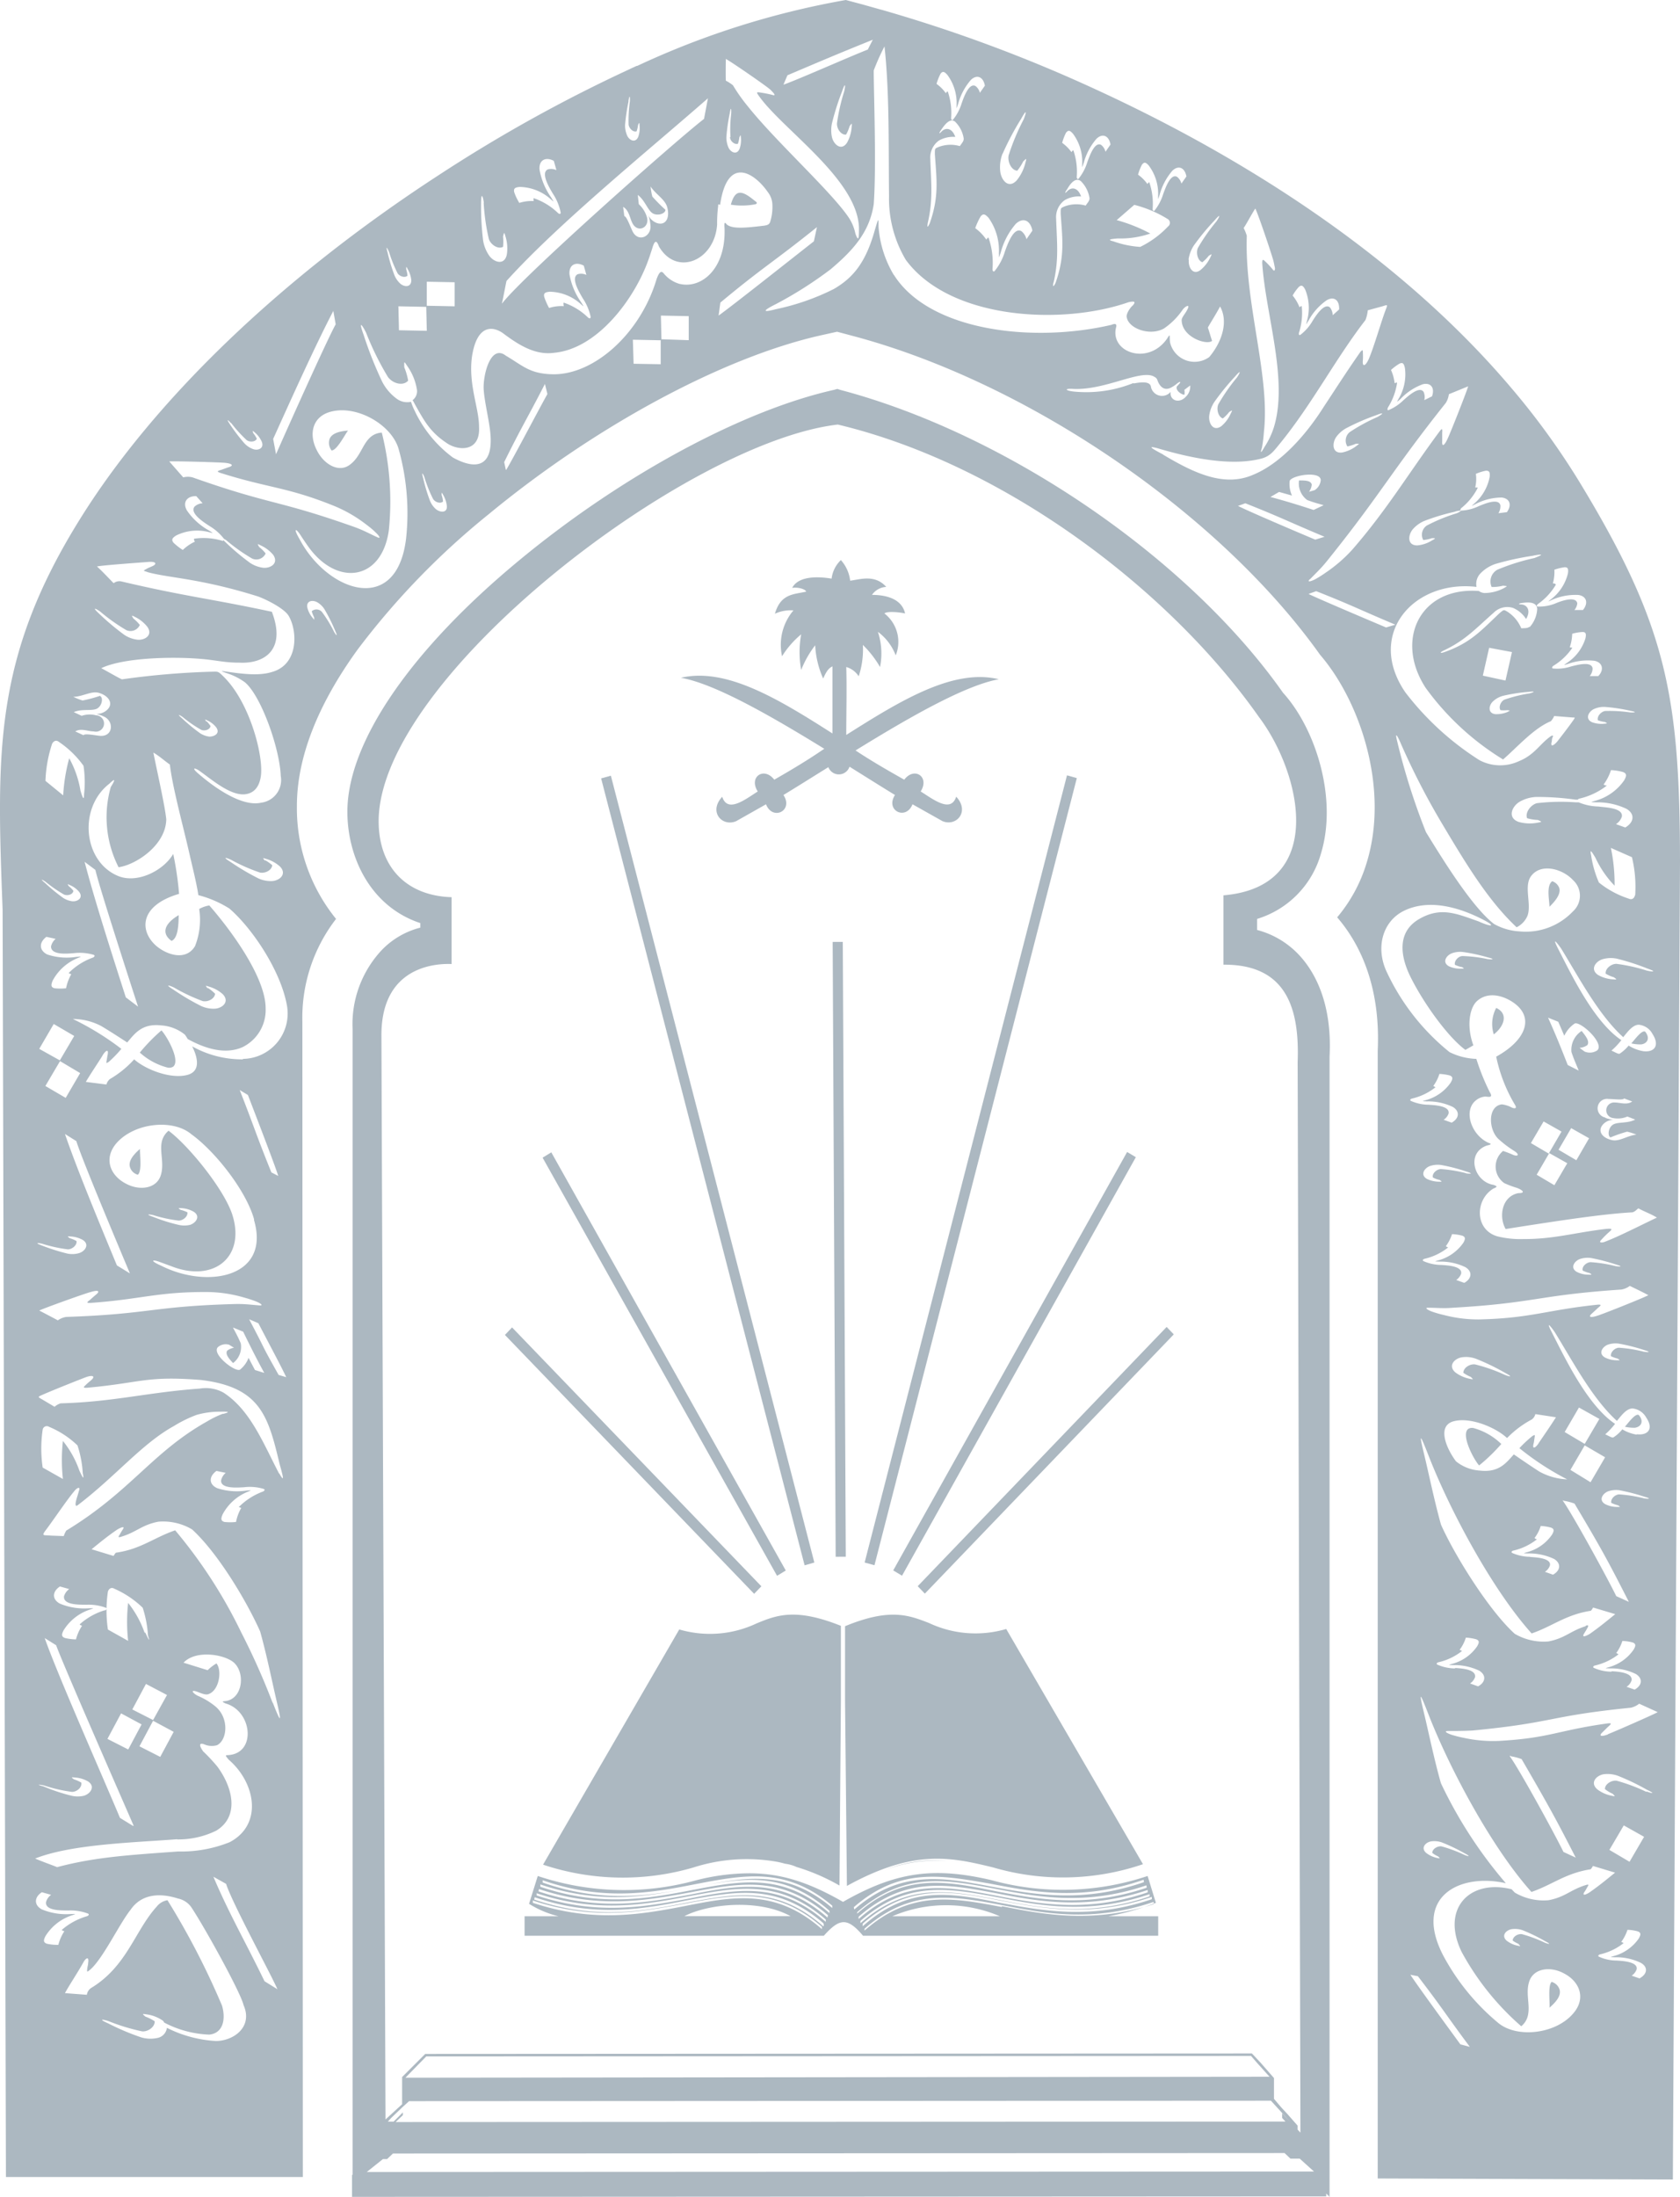 <svg id="Layer_1" data-name="Layer 1" xmlns="http://www.w3.org/2000/svg" viewBox="0 0 181.07 236.68"><defs><style>.cls-1,.cls-2{fill:#acb8c1;}.cls-1{fill-rule:evenodd;}</style></defs><title>icon</title><path class="cls-1" d="M135.49,100.19V99a10.25,10.25,0,0,0,6.87-7c1.85-6-.59-13.54-4.08-17.37C128.08,60.12,108.47,46.73,90.55,42l-.3-.1-.35.1c-9.81,2.19-22.75,9.15-33.75,18.21C44.25,70,37.44,80,37.44,87.45c0,4.83,2.43,10.2,7.86,12v.49a8.77,8.77,0,0,0-4.13,2.39A11.68,11.68,0,0,0,38,110.84L38,234.29l-.06.05v2.34l105-.05v-.31l.06.06.3.3V113.83c.3-5.82-1.64-9.21-3.34-11A9.48,9.48,0,0,0,135.49,100.19ZM46.43,223.84H43.7l2.24-2.29,88.9-.05.64.74,1.35,1.5Zm-2.34,2.53h.2l92.69-.05,1.14,1.25.9,1h0l-.18-.19-.65-.7v.5l.36.39h-.42l-94.77.05h-.72l.78-.74v-.3l-1,1H41.8l.35-.39,1.2-1.15ZM39.53,234l1.74-1.39h.45l.63-.6,96.1-.05.63.6h1l1.54,1.39h-.55Zm100.32-4.57V229l-1.09-1.24-.65-.7-.8-.94v-2.24l-1.44-1.65-.94-1-89.1.05-2.49,2.49,0,2.93-1.79,1.64-.44-116.82c0-7.71,6.32-7.71,7.56-7.66V96.66c-4.82-.15-7.86-3.19-7.86-8.21C40.87,73,74,47.63,90.3,45.74,108.17,50,126,63.46,135.69,77.25c4.53,6,7.42,18.26-3.83,19.21v7.47c6.87-.05,8.21,4.82,8,10.5l.3,115.33Z"/><path class="cls-1" d="M83.45,84c-1.1-1.43-2.79-.31-1.78,1.27-1.37.87-3.25,2.36-3.83.57-1.51,1.63,0,3.27,1.5,2.63l3.22-1.82c.7,1.81,3,.7,1.88-1,1.45-.88,3.1-1.92,4.84-3a1.21,1.21,0,0,0,2.28-.05c1.76,1.1,3.43,2.15,4.9,3.05-1.08,1.68,1.19,2.78,1.89,1l3.22,1.81c1.47.64,3-1,1.49-2.63-.58,1.79-2.45.3-3.83-.56,1-1.59-.69-2.7-1.77-1.27-1.77-1-3.52-2-5.25-3.15,5.67-3.5,11.75-7,15.44-7.67-4.88-1.18-10.51,2.24-16.44,6,0-2.45.07-5,0-7.32a2.37,2.37,0,0,1,1.34,1A9.2,9.2,0,0,0,93,69.48a11.2,11.2,0,0,1,1.85,2.38,7.44,7.44,0,0,0-.23-3.79,5.66,5.66,0,0,1,1.92,2.54,3.88,3.88,0,0,0-1.22-4.52c.3-.27,1.65-.13,2.23,0-.33-1.47-1.84-2-3.57-2a2,2,0,0,1,1.54-.86c-1.23-1.37-2.77-.81-3.89-.67a4,4,0,0,0-1-2.22,3.3,3.3,0,0,0-1,2c-1.77-.3-3.64-.19-4.25,1,.58-.11,1.43.12,1.51.4-1.36.31-2.74.21-3.37,2.38a4.1,4.1,0,0,1,2-.36,5.71,5.71,0,0,0-1.23,4.94,9.77,9.77,0,0,1,2.06-2.36,10.79,10.79,0,0,0,0,3.84,11,11,0,0,1,1.51-2.66,10,10,0,0,0,.86,3.58c.36-.79.58-1.1,1-1.31v7.23c-5.88-3.76-11.47-7.13-16.33-6,3.69.65,9.78,4.16,15.45,7.65C87,81.93,85.2,83,83.45,84Z"/><polygon class="cls-1" points="98.91 170.89 99.68 171.69 126.51 143.76 125.74 142.96 98.91 170.89"/><polygon class="cls-1" points="97.22 169.76 122.42 124.67 121.48 124.11 96.27 169.19 97.22 169.76"/><polygon class="cls-1" points="94.25 168.63 116.06 83.83 115 83.53 93.19 168.34 94.25 168.63"/><rect class="cls-2" x="89.9" y="101.48" width="1.09" height="66.24" transform="translate(-0.65 0.44) rotate(-0.28)"/><polygon class="cls-1" points="82.06 170.9 55.19 143.01 54.42 143.82 81.28 171.71 82.06 170.9"/><polygon class="cls-1" points="84.69 169.2 59.42 124.15 58.48 124.72 83.75 169.77 84.69 169.2"/><polygon class="cls-1" points="87.77 168.34 65.84 83.57 64.79 83.86 86.72 168.64 87.77 168.34"/><path class="cls-1" d="M81.52,174.91a11.77,11.77,0,0,1-8.31.64L58.53,200.89a27.13,27.13,0,0,0,16.22.3,18.79,18.79,0,0,1,8.76-.65,8.71,8.71,0,0,1,1.1.25,4.16,4.16,0,0,1,1.24.35,22,22,0,0,1,4.63,2l.15-19.86,0-8.12C85.75,173.21,83.71,174,81.52,174.91Z"/><path class="cls-1" d="M102.16,200.46c.67.06,1.34.16,2,.28A19.06,19.06,0,0,0,102.16,200.46Z"/><path class="cls-1" d="M95.31,201.49a15.83,15.83,0,0,1,6.85-1A14.45,14.45,0,0,0,95.31,201.49Z"/><path class="cls-1" d="M123.19,200.84,108.45,175.5a11.77,11.77,0,0,1-8.31-.64c-2.19-.85-4.23-1.65-9.06.34l0,8.12.2,19.86c7.27-4,11.2-3.09,15.73-2A26.75,26.75,0,0,0,123.19,200.84Z"/><path class="cls-1" d="M124.58,205l-.89-2.89a28.84,28.84,0,0,1-16.83.45c-6.17-1.44-10.25-.94-16,2.34-3.73-2.14-6.72-3.08-10.1-3.08a23.49,23.49,0,0,0-5.87.79,29.18,29.18,0,0,1-16.93-.5l-.94,3a10.78,10.78,0,0,0,3.18,1.34H56.54v2.1l32.25,0c1.7-1.9,2.54-2,4.23,0h31.81v-2.1h-5.37A28.9,28.9,0,0,0,124.58,205Zm-50.82,1.44c2.59-1.34,8-1.89,11.45,0Zm14.83,1.3,0,0,0,.05v.05l0,0c-5-4.38-9.5-3.54-14.78-2.49-4.63.89-9.81,1.84-16.38-.35l0-.25c6.57,2.19,11.75,1.2,16.33.35,5.33-1,9.81-1.89,14.83,2.49Zm.2-.4v.1l-.05.1c-5-4.43-9.5-3.53-14.78-2.54-4.63.9-9.81,1.89-16.38-.35l.05-.25c6.57,2.24,11.75,1.25,16.33.35,5.33-1,9.81-1.89,14.83,2.49l-.05,0ZM89,207l0,0v.05c-5-4.38-9.5-3.53-14.83-2.49-4.58.85-9.76,1.84-16.33-.35l0-.24c6.57,2.19,11.75,1.19,16.33.34,5.28-1,9.8-1.89,14.83,2.49l0,.05v0Zm.2-.55,0,.05,0,0v.05l0,.05c-5-4.38-9.51-3.53-14.83-2.48-4.58.84-9.76,1.84-16.33-.35l.05-.25c6.57,2.19,11.75,1.19,16.33.35,5.27-1,9.8-1.9,14.83,2.48Zm.2-.44,0,.05v0l0,.05,0,0c-5-4.38-9.51-3.49-14.78-2.49-4.58.89-9.81,1.89-16.38-.35l0-.25c6.57,2.24,11.75,1.24,16.33.35,5.32-1.05,9.85-1.89,14.83,2.49Zm.3-.55,0,.05v.05c-4.93-4.18-9.36-3.34-14.59-2.29-4.67.9-9.9,1.89-16.62-.45l0-.25c6.67,2.34,12,1.3,16.57.4,5.23-1,9.71-1.84,14.64,2.34l0,0v.05Zm2.34,0c4.93-4.28,9.36-3.44,14.58-2.54,4.68.9,9.91,1.94,16.63-.4.05.1,0,.15.05.25-6.72,2.34-12,1.3-16.63.45-5.22-1-9.7-1.74-14.58,2.49C92,205.57,92.08,205.52,92,205.42Zm.35.75,0,0v-.2c5-4.38,9.5-3.54,14.78-2.54,4.58.89,9.81,1.89,16.38-.35.05.1,0,.15.05.25-6.62,2.24-11.8,1.24-16.43.35C101.83,202.63,97.35,201.79,92.38,206.17Zm.15.39v-.05l0,0,0-.05v0c5-4.38,9.5-3.53,14.83-2.53,4.58.89,9.76,1.84,16.33-.35l0,.25c-6.57,2.24-11.8,1.24-16.38.35-5.28-1-9.81-1.85-14.78,2.53Zm.2.45v0l0-.05,0,0v-.05c5-4.38,9.5-3.53,14.83-2.54,4.58.9,9.75,1.9,16.33-.34,0,.15,0,.1,0,.24-6.57,2.24-11.74,1.25-16.37.35-5.28-1-9.81-1.84-14.79,2.54Zm.24.5,0-.1v-.2c5-4.38,9.51-3.53,14.84-2.49,4.58.85,9.75,1.84,16.32-.4,0,.1,0,.15,0,.25-6.57,2.24-11.74,1.25-16.32.4C102.48,203.93,98,203.08,93,207.51Zm3.19-1.1a14.73,14.73,0,0,1,11.6,0Zm11.8-1c-5.28-1-9.81-1.84-14.79,2.54l0,0v-.2c5-4.38,9.51-3.53,14.84-2.54,4.58.9,9.75,1.89,16.32-.35,0,.1,0,.15,0,.25C117.71,207.26,112.54,206.27,108,205.37Z"/><path class="cls-1" d="M167,216.3c.72-.62,1.26-1.28,1.1-1.92a1.25,1.25,0,0,0-.86-.86C166.81,213.86,167.07,215.8,167,216.3Z"/><path class="cls-1" d="M167,216.32v0l0,0Z"/><path class="cls-1" d="M35.52,47.3a1.32,1.32,0,0,0,.22,1.23c.58,0,1.45-1.75,1.77-2.14C36.56,46.46,35.75,46.69,35.52,47.3Z"/><path class="cls-1" d="M161.26,108.59a3.68,3.68,0,0,0-.26,2.85C162.14,110.56,162.59,109.2,161.26,108.59Z"/><path class="cls-1" d="M18.49,101.37c.73-.3.76-1.87.77-2.78C17.38,99.71,17.6,100.75,18.49,101.37Z"/><path class="cls-1" d="M175.13,153.71a4.45,4.45,0,0,0,1.08.11c.67-.1,1-.68.42-1.37C176.25,152.21,175.41,153.42,175.13,153.71Z"/><path class="cls-1" d="M81.44,22c.31-.14,0-.29-.16-.42-1.42-1.17-2.06-1.13-2.51.47A7.52,7.52,0,0,0,81.44,22Z"/><path class="cls-1" d="M167,97.69c.61-.59,1.36-1.47,1-2.15a1.22,1.22,0,0,0-.7-.6C166.63,95.41,167,97,167,97.69Z"/><path class="cls-1" d="M158.25,153.94c-.84.64.62,3.35,1.17,3.94a19.16,19.16,0,0,0,2.39-2.31,6.92,6.92,0,0,0-2.9-1.69A.8.8,0,0,0,158.25,153.94Z"/><path class="cls-1" d="M37.51,46.39h0Z"/><path class="cls-1" d="M170.28,52A79.66,79.66,0,0,0,163,41.93c-7.72-9.15-18-17.53-30.63-24.9-4.59-2.68-9.49-5.21-14.56-7.53A160.77,160.77,0,0,0,95.18,1.1L95,1.05,94.81,1,93,.49,91.16,0A89.6,89.6,0,0,0,68.68,7.1l-.06,0-.2.09,0,0-.48.22-.14.07A161.07,161.07,0,0,0,47.28,18.87c-17,11.05-30.74,24.26-38.75,37.2C-.73,71-.35,81.18.28,98v0L.64,234.54l32,0-.05-124.42A17.41,17.41,0,0,1,36.22,99,18.92,18.92,0,0,1,32,86.83C32,81.68,34.19,76,38.53,70A82.45,82.45,0,0,1,52.67,55.4C64.24,45.85,78,38.46,88.55,36.11l1.67-.37,1.65.44c18.89,5,39.55,19.11,50.42,34.38,4.31,5,7.48,14.42,5,22.42a16.46,16.46,0,0,1-3.17,5.85c2.29,2.65,4.7,7.19,4.37,14.37V234.7l31.81.11.77-141.95C181.05,75,179.64,67.41,170.28,52Zm2.76,68.4a1,1,0,0,1,.33-2c.59,0,1.56.15,1.68-.06l.87.33c-.58.41-1.29.11-1.88.11a.84.84,0,1,0-.15,1.68,2.6,2.6,0,0,0,1.51-.17l.84.33c-.82.44-1.89.22-2.4.55s-.6,1.21-.26,1.37a15.11,15.11,0,0,1,1.79-.62,6.26,6.26,0,0,1,1,.32c-1,.11-1.83.77-2.63.59-1.07-.23-1.62-1-.94-1.72a1.57,1.57,0,0,1,1.09-.47A3.17,3.17,0,0,1,173,120.42Zm-15.49-16.23c.28.18.32.18-.06.19a2.94,2.94,0,0,1-1.31-.25c-.77-.41-.33-1.14.26-1.39a2.58,2.58,0,0,1,1.2-.16,18.94,18.94,0,0,1,2.7.58c.9.22.45.25,0,.19a15.21,15.21,0,0,0-2.7-.33c-.44,0-.93.51-.83.94A3.1,3.1,0,0,0,157.55,104.19Zm15.3-19.67a5.28,5.28,0,0,0,.78-1.53,5.58,5.58,0,0,1,1.31.21c.42.17.37.42.12.88a5.6,5.6,0,0,1-3.22,2.24c-.53.16-.34.11.2.14a7.26,7.26,0,0,1,3.28.71c.91.55.81,1.44-.15,2l-1-.36a1.53,1.53,0,0,0,.63-.8c.18-1-1.95-1-2.51-1.1a5.82,5.82,0,0,1-2.14-.45l-.32,0a22.38,22.38,0,0,0-4.17.09c-.66.16-1.31,1-1.07,1.62a4.85,4.85,0,0,0,1.16.19c.45.2.51.2-.07.3a4.4,4.4,0,0,1-2-.09c-1.25-.45-.73-1.67.1-2.17a3.92,3.92,0,0,1,1.8-.52,29.5,29.5,0,0,1,4.22.29l.26,0a.25.25,0,0,1,.12-.1,7.61,7.61,0,0,0,3-1.41C173.06,84.6,173,84.64,172.85,84.52ZM163.46,99.9a2.44,2.44,0,0,0,1.18-1.26c.44-1.24-.42-3.16.37-4.24,1.06-1.45,3.39-.81,4.52.41a2.27,2.27,0,0,1,0,3.38,7,7,0,0,1-5.81,2.15,6.28,6.28,0,0,1-2.7-.8c-2.37-1.82-5.55-7-7.33-9.89a71.35,71.35,0,0,1-3.12-9.86c-.23-.92,0-.63.36.2a78.09,78.09,0,0,0,4.49,8.74C157.92,92.92,160.36,97,163.46,99.9Zm2.91,20.92,1.93,1.09-1.38,2.37L165,123.15Zm.61,3.41,1.94,1.09-1.39,2.37-1.91-1.13Zm1-.36,1.36-2.33,1.93,1.09L169.9,125Zm2.82-10.57-.56-.41a1.7,1.7,0,0,0,.84-.29c.29-.42-.19-1-.61-1.53a2.42,2.42,0,0,0-1.1,2.27c.3.9.57,1.44.78,2l-1.18-.6c-.71-1.81-1.25-3.16-2.12-5.1l1.1.44.65,1.51a3.18,3.18,0,0,1,1.12-1.32c.62-.28,3.28,2.16,2.42,2.9A1.44,1.44,0,0,1,170.81,113.3Zm4.73-.65a4.16,4.16,0,0,1-.95.86c-.12.11-.67-.24-.9-.32a8.14,8.14,0,0,0,1.07-1.13c-3-2-5.46-7.22-6.82-9.85-.81-1.59.13-.31.34,0,1.85,3,4,7.11,6.68,9.53.42-.5,1-1.34,1.68-1.34a1.89,1.89,0,0,1,1.48,1c.8,1.25.2,2-1,1.85A4.28,4.28,0,0,1,175.54,112.65Zm2-8.07a18.56,18.56,0,0,0-3.32-.74c-.55,0-1.22.51-1.15,1.06a3.94,3.94,0,0,0,.89.39c.32.24.37.26-.1.22a3.63,3.63,0,0,1-1.61-.47c-.9-.6-.27-1.47.49-1.7a3.19,3.19,0,0,1,1.52-.06,24.65,24.65,0,0,1,3.29,1.06C178.65,104.73,178.1,104.7,177.55,104.58Zm-1.31-8.14c-.08.35-.34.53-.66.38a10.11,10.11,0,0,1-3.23-1.74,11.57,11.57,0,0,1-.84-2.94c-.17-.74.06-.41.47.28a10.89,10.89,0,0,0,2.06,3,18.74,18.74,0,0,0-.4-4.07l2.27,1A13.63,13.63,0,0,1,176.24,96.44Zm-.55-19.87c.91.16.47.21,0,.18A15.29,15.29,0,0,0,173,76.6c-.44.07-.9.57-.78,1a3.16,3.16,0,0,0,.75.18c.28.15.32.16-.06.19a2.93,2.93,0,0,1-1.32-.16c-.78-.36-.39-1.12.18-1.41a2.61,2.61,0,0,1,1.19-.24A18.93,18.93,0,0,1,175.69,76.57Zm-3.78-5.37c.87.2,1,1,.37,1.64h-.92a1.33,1.33,0,0,0,.31-.82c-.1-.86-1.85-.33-2.32-.22a4.73,4.73,0,0,1-1.94.22c-.13,0-.14-.14,0-.27a6.65,6.65,0,0,0,2.07-1.95c-.07-.07-.08,0-.27-.07a4.79,4.79,0,0,0,.26-1.45,4.74,4.74,0,0,1,1.12-.19c.38,0,.4.24.31.68a4.88,4.88,0,0,1-2.06,2.69c-.38.28-.24.19.2.06A6.28,6.28,0,0,1,171.91,71.2Zm-4.52-8.35a4.62,4.62,0,0,0,.16-1.47,5.57,5.57,0,0,1,1.11-.27c.38,0,.41.22.35.67a5,5,0,0,1-1.88,2.83c-.37.29-.23.19.2,0a6.25,6.25,0,0,1,2.82-.51c.89.14,1.08.88.48,1.62l-.92,0A1.33,1.33,0,0,0,170,65c-.16-.85-1.87-.2-2.33,0a4.71,4.71,0,0,1-1.92.35c-.14,0-.16-.13,0-.27a6.68,6.68,0,0,0,1.94-2.09C167.58,62.84,167.58,62.88,167.39,62.85Zm-5.67,13.66a3.35,3.35,0,0,0,.77,0c.31.06.35,0,0,.2a3.12,3.12,0,0,1-1.31.23c-.86-.11-.69-1-.22-1.4a2.49,2.49,0,0,1,1.08-.58,18.38,18.38,0,0,1,2.72-.42c.92-.11.51.07.08.17a15.33,15.33,0,0,0-2.65.66C161.79,75.52,161.48,76.14,161.72,76.51Zm-1.88-3.72.68-3,2.46.46-.7,3.07Zm5-5.25c-.21.15-.42.13-.86.15a3.9,3.9,0,0,0-1.51-1.8c-.39-.21-.33-.24-.83.17-2,1.89-3.14,3.21-5.93,4.19-.44.16-.61.09-.08-.17C157.9,69,159,67.77,161,66a2.06,2.06,0,0,1,2.09-.5,3.13,3.13,0,0,1,1.39,1.19c.51-.84.19-1.49-.48-1.57-.41,0-.38-.12.15-.17.69-.1,1.5-.06,1.53.66A3.18,3.18,0,0,1,164.89,67.54Zm.43-7.68c1.39-.26.79,0,.13.26a23.07,23.07,0,0,0-4,1.26,1.45,1.45,0,0,0-.61,1.86A4.66,4.66,0,0,0,162,63.1c.49.06.55,0,0,.31a4.55,4.55,0,0,1-2,.48,1.13,1.13,0,0,1-.61-.22c-6.36-.47-9.1,5.29-5.73,10.44A28.93,28.93,0,0,0,162,81.82c1.52-1.31,3.3-3.36,5.15-4.12a2.06,2.06,0,0,0,.36-.56l2,.16c.29,0,.25,0,.07.28-.49.7-1.15,1.55-1.7,2.26-.31.39-.86.81-.62,0,0-.07,0-.27.09-.43s0-.22-.21-.09c-1.2.84-1.73,2-3.44,2.69a4.78,4.78,0,0,1-4.24-.11,30.79,30.79,0,0,1-8-7.32c-4.26-6.23.86-12.14,7.68-11.35a1.63,1.63,0,0,1,.44-1.47,4,4,0,0,1,1.59-1A30.19,30.19,0,0,1,165.32,59.86ZM159,52.52a4.15,4.15,0,0,0,.07-1.47,5.27,5.27,0,0,1,1.09-.34c.38,0,.43.18.4.64a5,5,0,0,1-1.71,2.94c-.35.32-.22.21.21,0a6.18,6.18,0,0,1,2.78-.69c.89.09,1.13.81.57,1.58l-.91.11a1.43,1.43,0,0,0,.21-.86c-.22-.84-1.88-.07-2.33.1a4.85,4.85,0,0,1-1.9.48h0a1.46,1.46,0,0,1-.55.31,18.67,18.67,0,0,0-3.15,1.3,1.19,1.19,0,0,0-.38,1.56,3.77,3.77,0,0,0,.93-.2c.41,0,.46,0,0,.25a3.57,3.57,0,0,1-1.58.53c-1.08,0-1-1.06-.52-1.69a3.43,3.43,0,0,1,1.24-.93,23.36,23.36,0,0,1,3.3-1,2,2,0,0,1,.63-.13s0-.14.06-.24a6.67,6.67,0,0,0,1.81-2.21C159.21,52.5,159.21,52.53,159,52.52Zm-9.42-8.6a6.8,6.8,0,0,0,1-2.7c-.09,0-.08,0-.27.06a4.58,4.58,0,0,0-.39-1.42,5.39,5.39,0,0,1,.93-.69c.35-.15.46,0,.57.47a5.13,5.13,0,0,1-.7,3.36c-.23.42-.14.28.21,0a6.25,6.25,0,0,1,2.41-1.6c.87-.22,1.33.39,1,1.3l-.83.41a1.38,1.38,0,0,0-.07-.88c-.46-.72-1.8.56-2.17.88a5.1,5.1,0,0,1-1.65,1.09C149.56,44.21,149.5,44.11,149.59,43.92ZM140,30.9c.3-.24.46-.1.67.29a5.17,5.17,0,0,1,.18,3.44c-.12.47-.07.3.19-.1A6.35,6.35,0,0,1,143,32.34c.79-.45,1.38,0,1.33,1l-.69.62a1.43,1.43,0,0,0-.29-.83c-.63-.57-1.6,1-1.88,1.44a5,5,0,0,1-1.31,1.5c-.12.08-.2,0-.16-.21a7,7,0,0,0,.3-2.88c-.09,0-.07,0-.24.12a4.71,4.71,0,0,0-.74-1.26A4.91,4.91,0,0,1,140,30.9Zm-4.71-8.44c.2.31,1.47,4,1.92,5.5.09.31.15.67.17.75.09.32,0,.64-.24.28a9,9,0,0,0-.9-.94c-.16-.11-.18-.05-.2.25.34,5.5,2.85,12.61,1.25,17.76a8.53,8.53,0,0,1-1,2.09c-.32.57-.52.83-.28.1a14.45,14.45,0,0,0,.21-1.69c.7-6.06-2.1-13.88-1.84-21.16a5.09,5.09,0,0,0-.34-.84C134.22,24.36,135.13,22.65,135.31,22.46ZM133.1,40.58c.77-.89.53-.37.21.1a19.79,19.79,0,0,0-2,2.88c-.23.53,0,1.37.49,1.52a4,4,0,0,0,.68-.69c.35-.22.39-.26.16.18a3.72,3.72,0,0,1-1,1.34c-.88.63-1.4-.31-1.31-1.13a3.51,3.51,0,0,1,.55-1.47A26.74,26.74,0,0,1,133.1,40.58Zm-5-12.62a3.79,3.79,0,0,1,.55-1.48,25.46,25.46,0,0,1,2.24-2.72c.78-.9.54-.38.21.1a20,20,0,0,0-2,2.87c-.22.53,0,1.37.49,1.52a4.1,4.1,0,0,0,.69-.69c.34-.21.38-.26.16.19a4,4,0,0,1-1.05,1.34C128.56,29.72,128.05,28.77,128.13,28Zm-5-10.24c.24-.31.42-.21.72.12a5.08,5.08,0,0,1,1,3.29c0,.49,0,.31.16-.13a6.64,6.64,0,0,1,1.38-2.61c.66-.63,1.34-.33,1.51.62l-.54.77a1.3,1.3,0,0,0-.47-.73c-.74-.4-1.31,1.39-1.49,1.85a5.29,5.29,0,0,1-.94,1.79c-.09.1-.19,0-.2-.17a7.08,7.08,0,0,0-.36-2.88c-.09,0-.07.05-.21.18a4.16,4.16,0,0,0-1-1A5.24,5.24,0,0,1,123.09,17.72Zm-2.75,6,1.9-1.65a12.81,12.81,0,0,1,3.64,1.55.48.48,0,0,1,0,.78,10.32,10.32,0,0,1-3,2.2A10.48,10.48,0,0,1,120,26c-.71-.18-.32-.24.46-.31a9.88,9.88,0,0,0,3.52-.53A17.42,17.42,0,0,0,120.34,23.71Zm-5.43-9.44c.24-.31.42-.21.72.12a5.08,5.08,0,0,1,1,3.29c0,.49,0,.32.16-.13a6.64,6.64,0,0,1,1.38-2.61c.66-.63,1.34-.33,1.51.62l-.54.78a1.36,1.36,0,0,0-.47-.74c-.74-.4-1.31,1.4-1.49,1.86a5.24,5.24,0,0,1-.94,1.78c-.09.1-.19,0-.2-.17a7.14,7.14,0,0,0-.36-2.88c-.09,0-.07,0-.21.19a4.4,4.4,0,0,0-1-1A5.5,5.5,0,0,1,114.91,14.27Zm-1.36,16.14c.57-2.49.36-4.18.27-6.86a2.24,2.24,0,0,1,.93-2,3,3,0,0,1,1.76-.39c-.32-.94-1-1.08-1.48-.58-.28.3-.33.22,0-.24.35-.62.89-1.26,1.45-.84a3.28,3.28,0,0,1,.94,1.85c0,.26-.16.42-.42.79a3.61,3.61,0,0,0-2.3.1c-.4.19-.39.12-.39.79.19,2.77.46,4.55-.55,7.43C113.57,30.9,113.42,31,113.55,30.41Zm-5.5-13.85a29.88,29.88,0,0,1,2-3.77c.69-1.25.53-.58.27.06a24.06,24.06,0,0,0-1.62,3.88c-.14.67.29,1.61.93,1.65a5.09,5.09,0,0,0,.64-1c.36-.34.39-.39.23.18a4.8,4.8,0,0,1-.91,1.84c-.89,1-1.71,0-1.8-1A4.06,4.06,0,0,1,108.05,16.56Zm-.39,10.79c0,.57,0,.37.19-.16a7.74,7.74,0,0,1,1.62-3.08c.78-.74,1.58-.39,1.79.73l-.64.92a1.55,1.55,0,0,0-.55-.87c-.88-.47-1.56,1.64-1.77,2.19a6.12,6.12,0,0,1-1.1,2.1c-.12.12-.23.05-.24-.19a8.25,8.25,0,0,0-.43-3.4c-.11,0-.08.05-.24.21a5,5,0,0,0-1.19-1.23,7.59,7.59,0,0,1,.58-1.26c.29-.36.5-.24.86.15A6.09,6.09,0,0,1,107.66,27.35ZM101.38,7.93c.24-.3.42-.2.72.13a5.08,5.08,0,0,1,1,3.29c0,.48,0,.31.16-.14a6.6,6.6,0,0,1,1.38-2.6c.66-.63,1.34-.33,1.51.62l-.54.77a1.3,1.3,0,0,0-.47-.73c-.74-.4-1.32,1.39-1.49,1.85a5.15,5.15,0,0,1-.94,1.78c-.09.11-.19,0-.2-.16a7.08,7.08,0,0,0-.36-2.88c-.09,0-.07,0-.21.18a4.16,4.16,0,0,0-1-1A5.53,5.53,0,0,1,101.38,7.93ZM100,24c.57-2.49.36-4.18.27-6.86a2.25,2.25,0,0,1,.93-2,3.11,3.11,0,0,1,1.76-.39c-.32-.93-1-1.07-1.48-.58-.29.31-.33.23,0-.24s.89-1.25,1.45-.83a3.22,3.22,0,0,1,.94,1.84c0,.27-.16.43-.42.8a3.61,3.61,0,0,0-2.3.1c-.4.18-.39.12-.39.78.19,2.78.46,4.55-.55,7.43C100,24.5,99.89,24.59,100,24ZM84.87,8.11c3.91-1.66,5.34-2.27,9.2-3.83l-.54,1.06c-2,.78-7.81,3.36-9.09,3.78Zm6.32,6.39a3.88,3.88,0,0,0,.38-.91c.25-.33.26-.38.22.11a4,4,0,0,1-.49,1.66c-.59.93-1.41.25-1.62-.53a3.52,3.52,0,0,1,0-1.59,27.63,27.63,0,0,1,1.08-3.4c.39-1.13.36-.55.23,0a20.92,20.92,0,0,0-.78,3.44C90.17,13.87,90.66,14.57,91.19,14.5Zm-13-8.17c.4.17,4.51,3,4.86,3.35s.67.7.17.54a13.25,13.25,0,0,0-1.48-.28c-.2,0-.18.06,0,.32,2.49,3.61,10.66,9,10.84,14.26,0,.91,0,1.75-.39.63a4.94,4.94,0,0,0-.72-1.72c-1.9-2.82-7.87-8.2-10.89-12A18,18,0,0,1,79,9.19a4.67,4.67,0,0,0-.77-.5C78.21,8.44,78.21,6.72,78.24,6.33Zm.49,8.44c0,.41.48.84.85.72a3.15,3.15,0,0,0,.16-.69c.13-.27.14-.31.16,0a2.79,2.79,0,0,1-.14,1.23c-.3.73-1,.36-1.21-.17a2.71,2.71,0,0,1-.21-1.11,19.91,19.91,0,0,1,.36-2.53c.14-.85.18-.44.16,0A14.05,14.05,0,0,0,78.73,14.77ZM70.1,24.21c.18,1.26-1.33,2-1.95.66-.27-.59-.63-1.58-.86-1.58l-.13-1c.64.36.71,1.19,1,1.75.57,1.12,1.9.47,1.56-.66A3.08,3.08,0,0,0,68.85,22l-.11-1c.78.58,1.09,1.71,1.64,2s1.35,0,1.34-.4a18.9,18.9,0,0,1-1.41-1.42,6.76,6.76,0,0,1-.19-1.09c.56.86,1.56,1.38,1.79,2.23.31,1.14-.14,2-1.08,1.72a1.7,1.7,0,0,1-.94-.81A4.33,4.33,0,0,1,70.1,24.21Zm-16,8.47c.13-.54.36-1.83.49-2.41,5.56-6.17,15.47-14.21,21.71-19.68l-.42,2.22C72.78,15.2,56.28,29.83,54.13,32.68Zm6.63.3a4.39,4.39,0,0,0-1.55.2A7.19,7.19,0,0,1,58.66,32c-.1-.43.11-.52.59-.57a5.12,5.12,0,0,1,3.38,1.36c.4.34.26.21,0-.23a7.44,7.44,0,0,1-1.25-3c-.08-1,.63-1.42,1.54-.94l.28,1a1.32,1.32,0,0,0-.93-.08c-.83.4.28,2.13.54,2.6a5.64,5.64,0,0,1,.85,2c0,.16-.09.21-.27.08a7,7,0,0,0-2.64-1.62C60.7,32.76,60.74,32.76,60.76,33Zm7-22.07c.14-.85.18-.44.16,0a15,15,0,0,0-.14,2.52c.06.41.49.84.86.72a3.15,3.15,0,0,0,.16-.69c.13-.27.14-.31.16.05a2.79,2.79,0,0,1-.14,1.23c-.31.73-1,.36-1.21-.17a2.71,2.71,0,0,1-.21-1.11A19.91,19.91,0,0,1,67.75,10.91ZM56,20.14A5.14,5.14,0,0,1,59.4,21.5c.4.34.26.22,0-.23a7.44,7.44,0,0,1-1.25-3c-.08-1,.63-1.42,1.54-.94l.28,1a1.38,1.38,0,0,0-.93-.08c-.83.4.27,2.13.54,2.6a5.69,5.69,0,0,1,.85,2.05c0,.15-.09.2-.27.07a7,7,0,0,0-2.64-1.62c-.05.09,0,.09,0,.31a4.39,4.39,0,0,0-1.55.2,5.8,5.8,0,0,1-.55-1.16C55.33,20.28,55.54,20.19,56,20.14Zm-3.87,1.7a22.72,22.72,0,0,0,.56,3.92c.21.61,1,1.13,1.53.83a5.94,5.94,0,0,0,0-1.12c.12-.45.11-.51.26,0a4.4,4.4,0,0,1,.15,1.93c-.24,1.23-1.37.88-1.9.15a4,4,0,0,1-.66-1.64,30.32,30.32,0,0,1-.22-4C51.86,20.58,52.06,21.19,52.15,21.84ZM49,30.41,49,33l-3-.06L46,30.35Zm-3,5.23-3-.06L42.94,33l3,.06Zm-4.08-8.53a14.51,14.51,0,0,0,.93,2.33c.22.34.79.53,1.07.26a3.25,3.25,0,0,0-.14-.69c0-.3,0-.34.17,0a3,3,0,0,1,.38,1.17c0,.79-.72.76-1.16.4a2.53,2.53,0,0,1-.65-.91,18.28,18.28,0,0,1-.74-2.44C41.54,26.37,41.75,26.72,41.91,27.11Zm-6,6.36.26,1.47c-1,1.8-5.79,12.52-6.43,14l-.31-1.65C31.38,43,34,37.18,35.94,33.47Zm-11,12.11a14.53,14.53,0,0,0,1.67,1.84c.32.23.92.21,1.09-.15a3,3,0,0,0-.38-.6c-.09-.28-.11-.31.15-.09a2.82,2.82,0,0,1,.76,1c.3.73-.41,1-.94.8a2.39,2.39,0,0,1-.92-.61,19.57,19.57,0,0,1-1.53-2C24.3,45,24.61,45.28,24.89,45.58Zm-.7,4.28c.82.08,1,.3.44.47-.23.07-.62.23-.85.3-.5.14-.37.21-.05.32C29,52.61,31,52.46,36.14,54.56a14.94,14.94,0,0,1,3.32,1.94c.4.3.77.6,1,.84.45.41.6.72.23.55-.93-.42-1.4-.71-2.45-1.1-8.47-3-8.87-2.32-17.49-5.36a2,2,0,0,0-1,0l-1.51-1.72C19.1,49.67,23.72,49.81,24.19,49.86ZM21,58.36a4.79,4.79,0,0,0-1.3.89,6.52,6.52,0,0,1-1-.78c-.26-.34-.12-.52.29-.78a5.08,5.08,0,0,1,3.61-.34c.5.12.33.07-.1-.21A6.93,6.93,0,0,1,20.15,55c-.51-.88,0-1.57,1-1.55l.69.77a1.37,1.37,0,0,0-.87.36c-.58.74,1.15,1.78,1.59,2.08a5.54,5.54,0,0,1,1.58,1.39l.22.13a19,19,0,0,0,2.82,2,1.1,1.1,0,0,0,1.45-.55,3.76,3.76,0,0,0-.69-.69c-.21-.36-.25-.39.18-.17a3.81,3.81,0,0,1,1.32,1c.63.91-.27,1.47-1.06,1.4a3.31,3.31,0,0,1-1.43-.53,25.34,25.34,0,0,1-2.68-2.26l-.2-.19s0,.1-.09.08a6.89,6.89,0,0,0-3.06-.23C20.89,58.2,20.92,58.17,21,58.36ZM10.8,65.89a19.77,19.77,0,0,0,2.82,2,1.1,1.1,0,0,0,1.45-.56,4.09,4.09,0,0,0-.69-.69c-.21-.35-.25-.39.18-.17a3.84,3.84,0,0,1,1.32,1.06c.63.9-.27,1.46-1.05,1.39a3.22,3.22,0,0,1-1.44-.53,26.64,26.64,0,0,1-2.68-2.25C9.83,65.33,10.34,65.56,10.8,65.89Zm0,9.07a15.19,15.19,0,0,1-1.9.51,7,7,0,0,1-1-.4c1,0,1.95-.67,2.77-.42,1.09.32,1.6,1.19.85,1.85a1.63,1.63,0,0,1-1.17.41,3.7,3.7,0,0,1,.85.29c1.13.51,1,2.23-.48,2.07C10.11,79.2,9.11,79,9,79.21l-.89-.41c.63-.38,1.35,0,2,0a.88.88,0,1,0,.27-1.73,2.74,2.74,0,0,0-1.58.05l-.85-.4c.89-.39,2-.08,2.53-.39S11.14,75.16,10.8,75ZM5.62,80.12c.17-.31.46-.42.73-.19A10.37,10.37,0,0,1,9,82.5a11.66,11.66,0,0,1,.06,3.07c0,.76-.16.37-.39-.4a10.81,10.81,0,0,0-1.21-3.48,19.27,19.27,0,0,0-.65,4L4.9,84.13A14.2,14.2,0,0,1,5.62,80.12Zm4.66,13.6c.46,2,4.11,13.23,4.6,14.73l-1.32-1C12.13,103,10.18,96.93,9.12,92.85ZM4.91,95a14.8,14.8,0,0,0,2,1.38c.37.15.95,0,1-.41a2.84,2.84,0,0,0-.49-.49c-.16-.25-.19-.27.12-.12a2.56,2.56,0,0,1,1,.74c.46.64-.18,1.05-.74,1a2.35,2.35,0,0,1-1-.37,18.87,18.87,0,0,1-1.93-1.59C4.22,94.6,4.58,94.77,4.91,95ZM5,100.93l1,.22a1.45,1.45,0,0,0-.5.82c0,1,1.93.75,2.46.72a5.33,5.33,0,0,1,2.14.18c.14.06.12.19-.07.29a7,7,0,0,0-2.62,1.66c.06.09.07.05.27.14a5.1,5.1,0,0,0-.56,1.51,5.51,5.51,0,0,1-1.24,0c-.41-.11-.39-.35-.21-.81a5.36,5.36,0,0,1,2.75-2.46c.47-.21.3-.14-.2-.11a6.64,6.64,0,0,1-3.13-.26C4.2,102.38,4.19,101.54,5,100.93Zm.79,9.39L8,111.61l-1.55,2.63L4.23,113Zm19.32,36.54a2.19,2.19,0,0,0,.84-2.13c-.33-.79-.61-1.25-.84-1.71l1.1.45c.77,1.58,1.36,2.76,2.27,4.44l-1-.31-.69-1.31a3,3,0,0,1-.92,1.27c-.54.3-3.11-1.71-2.38-2.43a1.31,1.31,0,0,1,1.19-.26l.54.33a1.63,1.63,0,0,0-.74.32C24.25,145.92,24.72,146.42,25.13,146.86Zm.22-6.37c-9,.25-9.09,1.08-18.19,1.39a2.11,2.11,0,0,0-.91.37c-.18-.11-1.58-.84-2-1.06.74-.34,5.11-1.9,5.57-2,.8-.24,1-.09.57.27-.19.15-.51.44-.69.6-.42.3-.28.32.06.31,5.5-.38,7.28-1.23,12.83-1.17a14.7,14.7,0,0,1,3.77.6,12.27,12.27,0,0,1,1.25.41c.55.22.81.46.4.43C27,140.57,26.47,140.47,25.35,140.49Zm-5.86-10.14c-.27-.2-.31-.21.08-.19a3,3,0,0,1,1.33.39c.76.49.24,1.2-.39,1.41a2.73,2.73,0,0,1-1.25,0,18.51,18.51,0,0,1-2.73-.86c-.91-.31-.45-.29,0-.19a15,15,0,0,0,2.75.59c.46,0,1-.43.94-.89A3.41,3.41,0,0,0,19.49,130.35Zm6.34-12.93.91.55c.79,2.06,2.85,7.39,3.27,8.72l-.74-.38C27.61,122.27,27.4,121.41,25.83,117.42Zm1.56,14c1.83,6.2-5,7.47-10,4.94-1.24-.54-1-.72-.15-.4l1.25.46c4.58,1.8,8-1,6.58-5.52-.86-2.72-4.69-7.45-6.88-9.08a2.1,2.1,0,0,0-.76,1.34c-.17,1,.29,2.26-.07,3.42-.44,1.51-2.32,1.73-3.77.94-1.69-.87-2.45-2.71-1-4.38,1.94-2.19,6.09-2.62,8.07-.93C23.13,124,26.51,128.22,27.39,131.38ZM14,137.19l-1.4-.86C10.81,132,8.36,126.13,7,122.17l1.23.77C8.82,124.92,13.4,135.74,14,137.19ZM7.08,118.28,4.89,117l1.58-2.68,2.17,1.29ZM4.56,134a15.85,15.85,0,0,0,2.75.6c.46,0,1-.44.94-.89a3,3,0,0,0-.73-.31c-.27-.21-.31-.22.08-.19a3.05,3.05,0,0,1,1.33.38c.75.49.24,1.21-.39,1.41a2.62,2.62,0,0,1-1.26.06,21.78,21.78,0,0,1-2.73-.86C3.65,133.87,4.1,133.88,4.56,134Zm14.53,64.17a9.29,9.29,0,0,0,4.21-.94c2.4-1.44,1.94-4.42.14-6.89a18.55,18.55,0,0,0-1.54-1.65c-.46-.64-.47-1,.17-.74a2,2,0,0,0,1.32.07c1.14-.57,1.33-3-.24-4.23a7.74,7.74,0,0,0-1.85-1.1c-.58-.3-.89-.79.21-.33.34.13.73.27,1,.14,1.12-.42,1.44-2.53.82-3.29a4.94,4.94,0,0,0-.95.73l-2.6-.81c1.33-1.41,4.43-.9,5.44,0,1.18,1.09.95,3.59-.61,4.07-.33.14-1,0-.28.33,2.87.82,3.34,5.4.23,5.56-.32,0-.26.07.09.49,2.91,2.5,3.7,7,.1,8.89a14,14,0,0,1-5.54,1c-5.43.39-9,.61-13.06,1.69-.24-.12-1.75-.65-2.36-.93C7.72,198.67,14.49,198.51,19.09,198.15ZM26,162.46a4.84,4.84,0,0,0-.56,1.51,6.1,6.1,0,0,1-1.25,0c-.4-.12-.39-.35-.2-.81a5.32,5.32,0,0,1,2.75-2.46c.47-.21.3-.14-.2-.11a6.89,6.89,0,0,1-3.13-.26c-.91-.41-.92-1.25-.08-1.86l1,.21a1.46,1.46,0,0,0-.5.82c-.06.95,1.93.75,2.46.73a5.11,5.11,0,0,1,2.13.18c.14.05.13.18-.07.28a7.17,7.17,0,0,0-2.61,1.67C25.82,162.41,25.83,162.38,26,162.46Zm-2-10.14a10.62,10.62,0,0,0-1.7.83c-5.91,3.32-8.21,7.53-15.16,11.75a3.06,3.06,0,0,0-.27.59l-1.38-.05c-.79-.08-1.09.11-.51-.65.85-1.13,2.29-3.29,3.12-4.25.25-.29.6-.38.41.07-.07.26-.14.49-.22.74-.12.4-.29,1.09.09.81,4.09-3.11,6.93-6.64,10.37-8.53a13.64,13.64,0,0,1,2.45-1.2,9.07,9.07,0,0,1,2.54-.34C24.55,152.07,24.91,152.1,24.08,152.32Zm-7.5,33.07,2.22,1.19-1.45,2.7-2.24-1.14Zm-2.68,3.09-2.24-1.14,1.47-2.75,2.21,1.19Zm2.68-3.17-2.24-1.14,1.47-2.75L18,182.61Zm-.92-9.42a10.93,10.93,0,0,0-1.77-3.2,18.72,18.72,0,0,0,0,4.09l-2.18-1.22a14,14,0,0,1,0-4.09c.11-.33.38-.49.69-.31a10.36,10.36,0,0,1,3.06,2.05,12,12,0,0,1,.57,3C16.21,177,16,176.62,15.66,175.89Zm-1.25,20.82-1.4-.86c-1.8-4.31-6.72-15.4-8.11-19.37l1.23.77C6.75,179.23,13.79,195.26,14.41,196.71Zm-3.1-23.21A7.06,7.06,0,0,0,8.59,175c.05.09.06.06.25.16a4.76,4.76,0,0,0-.65,1.46A5.44,5.44,0,0,1,7,176.47c-.4-.15-.37-.38-.15-.82a5.27,5.27,0,0,1,2.9-2.26c.49-.18.32-.12-.19-.12a6.82,6.82,0,0,1-3.1-.5c-.88-.47-.83-1.31,0-1.85l1,.28a1.47,1.47,0,0,0-.56.78c-.12,1,1.88.89,2.41.91a5.27,5.27,0,0,1,2.12.33C11.53,173.29,11.51,173.41,11.31,173.5ZM8.56,158.45a10.64,10.64,0,0,0-1.78-3.21,18.88,18.88,0,0,0,0,4.1l-2.18-1.23a14,14,0,0,1,0-4.09.45.45,0,0,1,.69-.3,9.91,9.91,0,0,1,3.06,2,11.7,11.7,0,0,1,.57,3C9.1,159.53,8.9,159.17,8.56,158.45Zm-3.8,33.91a15.74,15.74,0,0,0,3,.69c.5,0,1.1-.46,1-1a3.73,3.73,0,0,0-.79-.35c-.29-.23-.34-.24.09-.2a3.27,3.27,0,0,1,1.44.43c.81.55.24,1.32-.44,1.53a2.85,2.85,0,0,1-1.37,0,20.08,20.08,0,0,1-3-1C3.77,192.22,4.27,192.25,4.76,192.36Zm1.53,17.17a5.49,5.49,0,0,1-1.24-.12c-.4-.15-.37-.38-.15-.82a5.29,5.29,0,0,1,2.91-2.26c.48-.18.31-.12-.2-.12a6.85,6.85,0,0,1-3.1-.5c-.87-.47-.83-1.31,0-1.85l1,.28a1.45,1.45,0,0,0-.55.78c-.12,1,1.87.89,2.4.91a5.27,5.27,0,0,1,2.12.33c.14.07.11.19-.09.28a7.14,7.14,0,0,0-2.72,1.47c0,.09.07.06.26.16A4.8,4.8,0,0,0,6.29,209.53Zm17,10.36a13.41,13.41,0,0,1-5.3-1.42,1.28,1.28,0,0,1-1.07,1.1,3.51,3.51,0,0,1-1.69-.07A26.13,26.13,0,0,1,11.68,218c-1.18-.52-.57-.45,0-.26a21.57,21.57,0,0,0,3.64,1.11c.61.06,1.39-.47,1.35-1.09a4.75,4.75,0,0,0-1-.5c-.34-.3-.39-.32.14-.24a4,4,0,0,1,1.73.67c.1.07.11.15.17.22a11.3,11.3,0,0,0,4.84,1.29c1.48-.14,1.81-1.63,1.38-3.12a82.37,82.37,0,0,0-5.88-11.36,1.85,1.85,0,0,0-1.16.69c-2.35,2.58-3.2,6.44-7.09,8.78a1.08,1.08,0,0,0-.44.72L7,214.73c.52-.95,1.4-2.25,2-3.34.19-.36.63-.74.5.1,0,.19-.07.36-.09.56s-.06.41.06.34c1.4-.89,3.34-5.06,4.59-6.62,1.23-1.81,3.29-1.82,5.13-1.23a2.32,2.32,0,0,1,1.43.94c1.49,2.24,5.35,9.25,5.63,10.54C27.27,218.33,25.25,219.85,23.31,219.89Zm5.22-6.44c-2.09-4.31-3.83-7.29-5.51-11.26l1.37.77c.62,2,4.92,9.9,5.53,11.35Zm.87-30A75.6,75.6,0,0,0,26,175.87a52.51,52.51,0,0,0-7.12-11c-2.26.77-3.65,2-6.31,2.4-.12,0-.16.1-.33.36l-2.37-.72c1-.81,1.66-1.36,2.75-2.11.45-.27.9-.43.6,0a5.21,5.21,0,0,0-.33.56l-.07.1c-.09.18,0,.18.25.1,1.68-.51,2.19-1.27,4-1.62a6.14,6.14,0,0,1,3.63.83c2.76,2.52,5.86,7.67,7.34,11,.72,2.57,1.29,5.43,1.8,7.6S30.32,185.81,29.4,183.43Zm.7-24.69c-1.75-3.37-3.12-6.87-6-8.73a3.94,3.94,0,0,0-2.55-.43c-5.67.41-9.24,1.43-15,1.59a1.84,1.84,0,0,0-.65.37l-1.33-.79c-.54-.3-.48-.27.09-.53,1.1-.48,3.23-1.33,4.49-1.82.86-.34,1.25-.17.61.35a6.79,6.79,0,0,0-.58.52c-.2.19-.17.24.24.22,5.9-.54,6.3-1.3,12.23-.84,6.52.77,7.29,4,8.53,9.15C30.59,159.32,30.63,159.68,30.1,158.74Zm-.05-10.63c-2.13-3.79-1.16-2.19-3.18-6l1,.43c1,1.94,2.41,4.55,3,5.81Zm-3.86-34a11,11,0,0,1-5.46-1.4c.65,1.28.88,2.67-.46,3.06-1.8.52-4.56-.56-5.79-1.66a10.93,10.93,0,0,1-2.61,2.12,1.15,1.15,0,0,0-.38.59l-2.22-.28c.48-.82,1.28-2,1.76-2.77.26-.5.8-1,.56,0-.08.55-.15.77-.06.73a1.06,1.06,0,0,0,.27-.17A12.89,12.89,0,0,0,13.08,113a29.93,29.93,0,0,0-5.23-3.22,6.66,6.66,0,0,1,3.06.76c.91.54,2.11,1.32,2.8,1.77.78-.9,1.54-2.07,3.64-1.84a4.53,4.53,0,0,1,2.58,1,5.4,5.4,0,0,1,.3.47c1.82,1,4,1.72,5.9.88a4.46,4.46,0,0,0,2.5-4.19c0-3.38-3.83-8.53-6.07-11.08a3.24,3.24,0,0,0-1.09.38,7.7,7.7,0,0,1-.45,4c-.95,1.59-2.94,1-4.15,0C15,100.32,15,97.56,19.3,96.3A34.3,34.3,0,0,0,18.67,92c-1.07,1.83-3.94,3.25-6,2.35-3.7-1.58-4.25-7.31-.88-9.92.11-.1,1-1,.15.36a11.87,11.87,0,0,0,.84,8.64c1.79-.23,5.1-2.33,5.14-5.17-.16-1.54-1-5.2-1.39-7.18.57.32,1.22.9,1.78,1.29.26,2.36,1.47,6.8,2.07,9.45.39,1.71.8,3.3,1,4.62a11.85,11.85,0,0,1,3.34,1.44c2.43,2.09,5.49,6.62,6.19,10.36A4.89,4.89,0,0,1,26.19,114.08Zm-3.78-7.64c-.26-.31-.31-.34.15-.19a3.77,3.77,0,0,1,1.47.81c.76.79,0,1.49-.82,1.56a3.21,3.21,0,0,1-1.5-.28,25.94,25.94,0,0,1-3-1.77c-1-.62-.45-.47.06-.23a19.39,19.39,0,0,0,3.09,1.46c.54.13,1.3-.23,1.34-.79A4.19,4.19,0,0,0,22.41,106.44Zm-.16-28.75c-.16-.25-.18-.27.12-.12a2.56,2.56,0,0,1,.95.74c.46.65-.18,1-.74,1a2.35,2.35,0,0,1-1-.37,18.87,18.87,0,0,1-1.93-1.59c-.63-.55-.27-.38.06-.15a13.52,13.52,0,0,0,2,1.38c.36.15.94,0,1-.41A2.84,2.84,0,0,0,22.25,77.69Zm6.34,15c-.27-.31-.31-.34.14-.2a3.79,3.79,0,0,1,1.47.82c.76.79,0,1.49-.82,1.56a3.21,3.21,0,0,1-1.5-.28,25.94,25.94,0,0,1-3-1.77c-1-.62-.45-.47.06-.23A19.39,19.39,0,0,0,28,94c.54.13,1.3-.23,1.34-.79A4.47,4.47,0,0,0,28.59,92.68ZM29.3,72.4c-1.52.48-3.58.14-5.09-.07-.49-.07-.32,0,.19.18a7,7,0,0,1,2,1c1.75,1.47,3.75,7.13,3.86,10.09a2.46,2.46,0,0,1-2.12,2.88c-2.15.48-5.19-1.76-6.83-3.19-.55-.48-.47-.63.06-.33,1.32.91,3.32,2.71,4.95,2.62.83-.07,1.55-.53,1.78-1.86.37-2.08-1.12-8-4-10.82-.64-.63-.56-.54-1.41-.53a85.76,85.76,0,0,0-9.55.82c-.42-.18-1.81-1-2.23-1.2,2.36-1.14,7.65-1.27,10.77-1,1.52.12,2.55.41,4.1.4,2.66.15,5.11-1.34,3.52-5.48-6.83-1.46-9.2-1.62-16.27-3.28a1,1,0,0,0-.78.2c-.13-.11-1.2-1.27-1.8-1.8.71-.15,5-.44,5.52-.49,1-.07.85.27.51.43s-.52.21-.72.34c-.43.22-.25.17.18.34,2.3.63,5.65.66,11.84,2.6.78.27,2.88,1.28,3.35,2.13C32.07,68,32.2,71.6,29.3,72.4ZM36,68.06a13.63,13.63,0,0,0-1.3-2.13.78.78,0,0,0-1.1-.08,3.12,3.12,0,0,0,.26.66c0,.3.06.33-.16.06a2.7,2.7,0,0,1-.57-1.09c-.16-.78.58-.87,1.07-.59a2.26,2.26,0,0,1,.79.78,19,19,0,0,1,1.13,2.27C36.47,68.72,36.2,68.41,36,68.06ZM43.77,58c-1,8.4-8.5,5.76-11.49.07-.71-1.21-.38-1.18.1-.43.22.34.48.73.77,1.14,3.08,4.44,8,3.85,8.76-1.66a30.47,30.47,0,0,0-.76-10.51,2,2,0,0,0-1.38.64c-.73.76-1,2-2,2.77-1.22,1-2.89,0-3.63-1.53-.9-1.74-.48-3.72,1.7-4.18,2.82-.62,6.48,1.56,7.15,4.16A25.52,25.52,0,0,1,43.77,58ZM47,54.87a2.41,2.41,0,0,1-.65-.9,18.73,18.73,0,0,1-.74-2.44c-.23-.83,0-.48.14-.1a13.81,13.81,0,0,0,.93,2.33c.22.35.79.54,1.07.27a2.92,2.92,0,0,0-.15-.7c0-.29,0-.33.17,0a3,3,0,0,1,.39,1.17C48.23,55.27,47.48,55.24,47,54.87Zm7.52-4.25-.18-.83c1.93-3.91,2.44-4.62,4.39-8.42L59,42.45C57.92,44.39,55.28,49.44,54.56,50.62ZM68.29,39.19l-.08-2.59,3,.06,0,2.58Zm3-2.64L71.23,34l3,.06,0,2.59Zm2-5.95a3.42,3.42,0,0,1-1.75-1.14c-.22-.26-.44-.32-.78.63C69,36,63.94,40.47,59.47,40.32c-2.41-.07-3.14-.94-4.95-2C52.82,37,52,40.62,52.14,42.07c.09,1.14.42,2.55.6,3.75.7,4.33-1.15,5-3.93,3.47a13.27,13.27,0,0,1-4.1-5,7.28,7.28,0,0,1-.41-1,1.91,1.91,0,0,1-1.58-.36,5.24,5.24,0,0,1-1.53-1.81,41.26,41.26,0,0,1-2-5.05c-.62-1.71-.11-1,.27-.22a31.2,31.2,0,0,0,2.36,4.78c.52.69,1.62,1,2.17.38a7,7,0,0,0-.42-1.45c0-.63-.06-.71.35-.09a6,6,0,0,1,1,2.41,1.2,1.2,0,0,1-.45,1.23c.07.13.11.17.21.38,1,1.77,1.62,3,3.39,4.19,1.19.89,3.73,1.13,3.56-1.71,0-2-1.15-4.51-.77-7.48.53-3.64,2.34-3.4,3.5-2.48,1.57,1.16,3.34,2.28,5.35,2,4.67-.42,8.67-5.79,10.17-10,.16-.44.29-.85.43-1.28.21-.71.42-1,.71-.18,1.88,3.26,6,1.56,6.27-2.35a15.19,15.19,0,0,1,.11-2c0-.41.15,0,.22-.18.79-5.32,3.71-3.4,5.16-1.29a2.3,2.3,0,0,1,.47,1.41A5.3,5.3,0,0,1,83,23.93c-.11.26-.27.32-.63.38-2,.24-3.51.4-4.08-.17-.15-.22-.26-.21-.2.43C78.26,28.92,75.64,31.1,73.33,30.6Zm4.35,2c4.69-3.9,5.75-4.38,10.41-8.13L87.72,26c-2.43,1.9-8.68,6.86-10.27,8Zm18.68-3a11.83,11.83,0,0,1-1.63-5.14c0-1.05,0-1-.4.32-1,3.62-2.44,5.2-4.41,6.35a25.38,25.38,0,0,1-6.25,2.18c-1.7.45-1.23.06,0-.55A42.47,42.47,0,0,0,89.54,29c2.24-1.9,4.17-3.88,4.63-7,.3-4,0-12,0-14.41A24.34,24.34,0,0,1,95.33,5c.55,5,.43,10.88.49,16.14A12.86,12.86,0,0,0,97.63,28c4.75,6.44,16.8,7.07,24,4.56.52-.11.88-.13.46.35-.25.19-.78.94-.64,1.32.25,1.19,2.51,2,4,1.16a7.67,7.67,0,0,0,2-2c.3-.43.9-.7.5,0-.2.4-.58.8-.59,1.08,0,1.86,2.72,2.76,3.28,2.25-.13-.35-.35-1.15-.46-1.43.35-.62.92-1.51,1.32-2.27.92,1.65.19,3.84-1.17,5.45a2.71,2.71,0,0,1-4.21-1.53c-.11-.64.07-1.13-.29-.52-2,3-6.18,1.6-5.55-1.11.11-.36,0-.52-.5-.31C111.18,37,100.15,35.61,96.36,29.64Zm25.83,11.67a13.59,13.59,0,0,1-6.46.91c-.91-.11-1-.35,0-.28,3.48.16,7.38-2.2,8.75-1.29a.6.6,0,0,1,.29.3c.23.7.75,1.33,1.64.76a3.13,3.13,0,0,0,.53-.38c.34-.25.39-.13.19.07a2.73,2.73,0,0,1-.24.26c-.2.44.5.9.8.91a1.32,1.32,0,0,0,0-.53l.63-.47a1.52,1.52,0,0,1-.47,1.21c-.66.75-1.76.46-1.64-.52a1.22,1.22,0,0,1-2.11-.48C124,41,122.9,41.19,122.19,41.31Zm3.2,7.69c-1.37-.72-1.65-.94-.63-.68,3.55,1.06,8,2,11.29,1.11.92-.27,1.27-.79,1.93-1.59,3.5-4.29,6-9.15,9.23-13.32a4,4,0,0,0,.25-1.05l1.61-.44c.58-.19.53-.17.3.44-.44,1.15-1.23,3.89-1.77,5.17-.37.87-.76,1-.67.2a6.63,6.63,0,0,0,0-.79c0-.28,0-.4-.28-.08-1.55,2.22-2.75,4.11-3.93,5.89-1.82,2.89-4.55,6.06-7.57,7.31C132,52.52,128.74,51,125.39,49Zm19.86-.86a4.46,4.46,0,0,0,.92-.29c.4,0,.44-.05.06.24a3.78,3.78,0,0,1-1.53.7c-1.06.14-1.11-.94-.67-1.63a3.29,3.29,0,0,1,1.13-1,24.33,24.33,0,0,1,3.18-1.38c1.08-.43.64-.08.15.19a19.23,19.23,0,0,0-3,1.64A1.18,1.18,0,0,0,145.25,48.14ZM139,51.82c.18-.61,3.35-1.14,3.35-.08a1.44,1.44,0,0,1-.66,1.07l-.6.17a1.57,1.57,0,0,0,.29-.78c-.11-.45-.79-.44-1.37-.44a2.21,2.21,0,0,0,.88,2.11c.78.3,1.3.41,1.77.56l-1.08.51c-1.62-.53-2.85-.91-4.65-1.4l.93-.54,1.39.39A3,3,0,0,1,139,51.82Zm-5.55,2.68.77-.28c3.95,1.57,4.69,2,8.54,3.61l-1,.31C139.74,57.29,134.62,55.11,133.42,54.5Zm7.73,7.92c.72-.75,1.14-1.11,1.86-2,5.75-7.14,7-9.74,12.78-17a2.3,2.3,0,0,0,.34-.95l2.08-.85c-.24.8-2,5.23-2.23,5.67-.36.78-.61.85-.57.26,0-.24,0-.68,0-.93.05-.53-.06-.43-.27-.16-3.37,4.54-5.66,8.43-9.39,12.72a15.73,15.73,0,0,1-2.92,2.53,12.19,12.19,0,0,1-1.13.71C141.2,62.68,140.87,62.72,141.15,62.42Zm-.1,1.55.78-.28c3.95,1.56,4.69,2,8.53,3.61l-1,.3C147.38,66.75,142.26,64.58,141.05,64ZM151.37,98.1c2.57-1.22,5.58-.42,8,.74,2.08,1,1.47,1.1,0,.43-2.35-.82-4.06-1.62-6.41-.26s-2.11,3.9-.9,6.31c1.51,3,4.1,6.49,5.88,7.79l.86-.49c-.74-2-.44-4,.38-4.76,1.17-1.07,2.82-.61,3.9.13,2.32,1.57,1.45,4.05-1.82,5.85a16.73,16.73,0,0,0,2,5.15c.32.49-.05.5-.5.24a3.21,3.21,0,0,0-.89-.25c-1.58.19-1.45,2.83-.29,3.8a11.55,11.55,0,0,0,1.61,1.21c.59.37.47.63-.06.45A11,11,0,0,0,162,124a2.17,2.17,0,0,0,.14,3.47,10.55,10.55,0,0,0,1.33.5c.64.23,1,.58.19.57-1.82.35-2.14,2.57-1.38,3.87,7-1.11,10.9-1.65,13.68-1.8.32-.13.29-.16.62-.43.61.34,1.42.63,2,1-1.57.73-4.13,2.06-5.71,2.64-.49.12-.49-.06-.26-.27a9.62,9.62,0,0,1,.85-.84c.34-.29.31-.38-.36-.31-3.26.37-5.64,1.11-8.88,1.09a10.32,10.32,0,0,1-2.83-.29c-2.46-.71-2.43-3.94-.43-5.15.43-.18.46-.24,0-.4-2.05-.32-3-3.37-.75-4.22.3-.08.7-.15.26-.29-1.86-.79-2.8-3.45-1.41-4.58a1.82,1.82,0,0,1,1-.42c.31,0,.94.21.5-.49a24.31,24.31,0,0,1-1.44-3.57,7,7,0,0,1-2.89-.73,24.26,24.26,0,0,1-6.75-8.6C148.22,102.12,149,99.23,151.37,98.1Zm22.33,82a4.65,4.65,0,0,1-1.91-.41c-.12-.06-.1-.18.09-.25a6.49,6.49,0,0,0,2.55-1.2c-.05-.08-.06-.05-.23-.15a4.56,4.56,0,0,0,.66-1.3,4.7,4.7,0,0,1,1.13.17c.35.15.31.36.09.75a4.76,4.76,0,0,1-2.74,1.92c-.45.13-.29.09.17.12a6,6,0,0,1,2.8.6c.77.47.69,1.23-.13,1.68l-.87-.3a1.3,1.3,0,0,0,.54-.69C176,180.14,174.18,180.09,173.7,180.05Zm-2.8-4.9c-1.67.52-2.18,1.28-4,1.64a6.16,6.16,0,0,1-3.64-.82c-2.77-2.51-6.45-8.4-7.95-11.76-.72-2.58-1.3-5.43-1.82-7.59s-.52-2.4.42,0c2.32,6,6.91,14.57,11.17,19.31,2.26-.78,3.64-2,6.3-2.43.12,0,.16-.1.33-.36l2.38.71c-1,.81-1.67,1.37-2.75,2.13-.45.27-.9.42-.6-.05.08-.14.23-.35.33-.56a.37.37,0,0,0,.06-.1C171.25,175.07,171.12,175.07,170.9,175.15Zm-14.07,4.55a4.82,4.82,0,0,1-1.91-.41c-.12-.06-.1-.18.09-.25a6.37,6.37,0,0,0,2.54-1.2c0-.09-.06-.05-.23-.15a4.29,4.29,0,0,0,.67-1.31,5.29,5.29,0,0,1,1.12.18c.36.15.32.36.1.75a4.74,4.74,0,0,1-2.75,1.91c-.45.14-.29.1.17.12a6.25,6.25,0,0,1,2.8.6c.78.48.7,1.24-.12,1.69l-.87-.31a1.36,1.36,0,0,0,.54-.68C159.13,179.79,157.31,179.74,156.83,179.7ZM154.48,117a4.44,4.44,0,0,0,.66-1.3,5.28,5.28,0,0,1,1.13.17c.35.15.31.36.09.76a4.8,4.8,0,0,1-2.74,1.91c-.45.13-.29.09.17.12a6.17,6.17,0,0,1,2.8.6c.77.47.69,1.23-.13,1.69l-.87-.31a1.31,1.31,0,0,0,.54-.68c.15-.86-1.67-.9-2.15-.94a4.82,4.82,0,0,1-1.91-.41c-.12-.07-.1-.18.09-.25a6.35,6.35,0,0,0,2.54-1.21C154.66,117.07,154.64,117.1,154.48,117Zm16.84,20.15c.27.18.31.19-.07.18a2.83,2.83,0,0,1-1.3-.3c-.75-.43-.28-1.15.31-1.38a2.62,2.62,0,0,1,1.21-.12,21.68,21.68,0,0,1,2.67.69c.89.26.45.26,0,.19a15.23,15.23,0,0,0-2.69-.43c-.44,0-1,.47-.86.91A3.42,3.42,0,0,0,171.32,137.15Zm3.44,1.78a2.16,2.16,0,0,0,.9-.39c.19.09,1.61.77,2,1-.72.37-5,2.07-5.5,2.21-.79.26-1,.12-.57-.25l.67-.62c.41-.32.26-.34-.07-.32-5.49.57-7.24,1.47-12.8,1.59a14.51,14.51,0,0,1-3.78-.48,11.2,11.2,0,0,1-1.26-.36c-.56-.21-.82-.43-.42-.42,1,0,1.56.09,2.68,0C165.57,140.37,165.68,139.54,174.76,138.93Zm-.41,7.44c.27.18.31.19-.07.18a2.83,2.83,0,0,1-1.3-.3c-.75-.43-.28-1.15.31-1.38a2.53,2.53,0,0,1,1.21-.11,19.93,19.93,0,0,1,2.68.68c.89.26.44.26,0,.19a15,15,0,0,0-2.68-.43c-.44,0-.95.47-.87.91A3.42,3.42,0,0,0,174.35,146.37Zm-9,8.25a.74.74,0,0,0-.27.16,12.91,12.91,0,0,0-1.32,1.24,29.74,29.74,0,0,0,5.15,3.36,6.76,6.76,0,0,1-3-.84c-.89-.57-2.07-1.38-2.75-1.85-.8.88-1.59,2-3.69,1.74a4.49,4.49,0,0,1-2.55-1c-1.07-1.44-2.06-3.83-.24-4.31s4.55.68,5.75,1.81a10.77,10.77,0,0,1,2.66-2,1,1,0,0,0,.39-.58l2.22.34c-.5.8-1.33,2-1.82,2.72-.28.49-.83.93-.56,0C165.4,154.79,165.47,154.58,165.38,154.62Zm3.91,3.74,1.54-2.64L173,157l-1.57,2.69Zm6.26,14.2-1.32-.6c-1-2.05-4.76-8.9-5.76-10.28,0-.07,0-.07.07,0a6,6,0,0,1,1.19.31C172.77,167.13,173.44,168.43,175.55,172.56Zm-4.72-17-2.16-1.28,1.54-2.64,2.2,1.23Zm-5.9,12.16a4.82,4.82,0,0,1-1.91-.41c-.12-.07-.1-.18.09-.25a6.37,6.37,0,0,0,2.54-1.2c0-.09-.06,0-.23-.16a4.14,4.14,0,0,0,.67-1.3,5.29,5.29,0,0,1,1.12.18c.36.15.32.36.1.75a4.74,4.74,0,0,1-2.75,1.91c-.45.14-.29.1.17.12a6.32,6.32,0,0,1,2.81.6c.77.48.69,1.24-.13,1.69l-.87-.31a1.32,1.32,0,0,0,.54-.68C167.23,167.83,165.41,167.78,164.93,167.74Zm-6.39-19.39c.29.29.34.31-.13.21a3.81,3.81,0,0,1-1.53-.69c-.82-.72-.08-1.49.7-1.62a3.1,3.1,0,0,1,1.51.15,24.31,24.31,0,0,1,3.13,1.51c1,.53.49.43,0,.23A18,18,0,0,0,159,147c-.55-.09-1.28.34-1.28.9A4.07,4.07,0,0,0,158.54,148.35Zm-2.68-14.07a4.48,4.48,0,0,0,.67-1.3,5.21,5.21,0,0,1,1.12.17c.35.15.32.36.1.76a4.82,4.82,0,0,1-2.75,1.91c-.45.13-.29.09.17.12a6.14,6.14,0,0,1,2.8.6c.78.47.7,1.23-.12,1.69l-.87-.31a1.34,1.34,0,0,0,.53-.68c.16-.86-1.66-.9-2.14-.94a4.82,4.82,0,0,1-1.91-.41c-.13-.07-.1-.18.09-.25a6.35,6.35,0,0,0,2.54-1.21C156.05,134.35,156,134.38,155.86,134.28Zm2.16-7.87a15,15,0,0,0-2.68-.44c-.45,0-1,.48-.87.91a2.58,2.58,0,0,0,.72.26c.27.19.31.2-.07.19a3,3,0,0,1-1.3-.3c-.75-.44-.28-1.15.31-1.38a2.65,2.65,0,0,1,1.21-.12,18.77,18.77,0,0,1,2.68.69C158.9,126.47,158.46,126.48,158,126.41ZM174.53,161c-.45,0-.95.47-.87.91a3.42,3.42,0,0,0,.72.26c.27.18.31.19-.07.18a2.83,2.83,0,0,1-1.3-.3c-.75-.43-.28-1.15.31-1.38a2.65,2.65,0,0,1,1.21-.12,21.89,21.89,0,0,1,2.68.69c.88.25.44.26,0,.19A15,15,0,0,0,174.53,161Zm1.87-6.44a4.35,4.35,0,0,1-1.55-.57,3.78,3.78,0,0,1-.95.86c-.12.11-.67-.24-.89-.32a8.07,8.07,0,0,0,1.06-1.13c-3-2-5.46-7.22-6.81-9.85-.82-1.59.13-.31.33,0,1.86,3,4,7.11,6.68,9.53.43-.5,1-1.34,1.69-1.34a1.92,1.92,0,0,1,1.48,1C178.24,153.92,177.64,154.67,176.4,154.52Zm-19,65.69c-1.29-1.77-4.64-6.34-5.39-7.5l.81.16c2.64,3.43,3.06,4.21,5.6,7.61ZM155,200c.22.23.26.24-.1.17a2.92,2.92,0,0,1-1.18-.54c-.64-.55-.07-1.15.53-1.25a2.42,2.42,0,0,1,1.17.12,19.11,19.11,0,0,1,2.42,1.16c.79.41.37.34,0,.18a15.25,15.25,0,0,0-2.47-.92c-.42-.06-1,.27-1,.7A2.71,2.71,0,0,0,155,200Zm15.76,3.85a5.21,5.21,0,0,0,.33-.56l.07-.1c.09-.18,0-.18-.25-.1-1.68.52-2.19,1.28-4,1.63a6.11,6.11,0,0,1-3.63-.81c-.12-.11-.24-.25-.36-.37-4.53-1.13-7.65,2.09-5.38,6.76a28.81,28.81,0,0,0,6.42,8,2.09,2.09,0,0,0,.75-1.34c.18-1.05-.27-2.26.09-3.42.44-1.51,2.32-1.73,3.77-.93,1.69.87,2.44,2.72.93,4.38-1.94,2.19-6.09,2.61-8.07.91a24.36,24.36,0,0,1-5.89-7.24c-3.26-6.31,1.76-8.9,6.76-7.77a48,48,0,0,1-7-10.78c-.73-2.57-1.31-5.42-1.83-7.59s-.51-2.39.42,0c2.32,6,6.91,14.57,11.17,19.31,2.26-.78,3.64-2,6.31-2.43.11,0,.15-.1.32-.37l2.38.72c-1,.81-1.66,1.36-2.74,2.12C170.92,204.14,170.48,204.29,170.77,203.82Zm-7.09,5.61c.23.22.26.24-.1.16a2.86,2.86,0,0,1-1.17-.53c-.64-.56-.07-1.15.53-1.25a2.54,2.54,0,0,1,1.17.11,18.83,18.83,0,0,1,2.41,1.17c.8.41.38.33,0,.18a14.68,14.68,0,0,0-2.47-.92c-.43-.07-1,.26-1,.69A2.89,2.89,0,0,0,163.68,209.43Zm-.85-20.25a5.79,5.79,0,0,1,1.18.31c3,5.17,3.71,6.47,5.83,10.61l-1.32-.61c-1-2.05-4.76-8.9-5.76-10.27C162.72,189.14,162.73,189.14,162.83,189.18Zm10.64,10.09,1.55-2.64,2.19,1.23-1.57,2.69Zm3.27,13.85-.87-.3a1.4,1.4,0,0,0,.54-.69c.15-.85-1.67-.9-2.15-.94a4.65,4.65,0,0,1-1.91-.41c-.13-.06-.1-.18.09-.25a6.37,6.37,0,0,0,2.54-1.2c0-.08-.06-.05-.23-.15a4.61,4.61,0,0,0,.67-1.3,4.57,4.57,0,0,1,1.12.17c.36.15.32.36.1.76a4.79,4.79,0,0,1-2.75,1.91c-.45.13-.29.09.17.12a6,6,0,0,1,2.8.6C177.64,211.91,177.56,212.67,176.74,213.12Zm.72-20.1a18.94,18.94,0,0,0-3.2-1.2c-.55-.08-1.28.35-1.27.9a3.67,3.67,0,0,0,.83.5c.29.29.33.31-.13.21a3.69,3.69,0,0,1-1.53-.69c-.82-.72-.09-1.49.69-1.62a3.28,3.28,0,0,1,1.52.16,25.05,25.05,0,0,1,3.13,1.5C178.53,193.31,178,193.21,177.46,193Zm-4.15-6.19c-.78.29-1,.15-.59-.23.18-.17.48-.48.66-.64.4-.34.25-.35-.09-.32-5.47.76-6.21,1.58-11.75,1.89a14.8,14.8,0,0,1-3.8-.34,12.26,12.26,0,0,1-1.27-.32c-.57-.19-.84-.4-.43-.41,1,0,1.56,0,2.67-.05,8.92-.86,8-1.54,17.08-2.46a2.26,2.26,0,0,0,.89-.43l2,.91C178,184.82,173.76,186.67,173.31,186.83Z"/><path class="cls-1" d="M15.09,123.77h0l0,0Z"/><path class="cls-1" d="M15.07,113.4A7.09,7.09,0,0,0,18,115a.83.83,0,0,0,.66-.08c.83-.66-.7-3.33-1.26-3.91A19.56,19.56,0,0,0,15.07,113.4Z"/><path class="cls-1" d="M177.32,111.15c-.38-.24-1.23,1-1.5,1.26a4.32,4.32,0,0,0,1.07.11C177.57,112.42,177.87,111.84,177.32,111.15Z"/><path class="cls-1" d="M15.09,123.78c-.72.62-1.26,1.29-1.09,1.93a1.21,1.21,0,0,0,.85.85C15.33,126.23,15.05,124.28,15.09,123.78Z"/></svg>